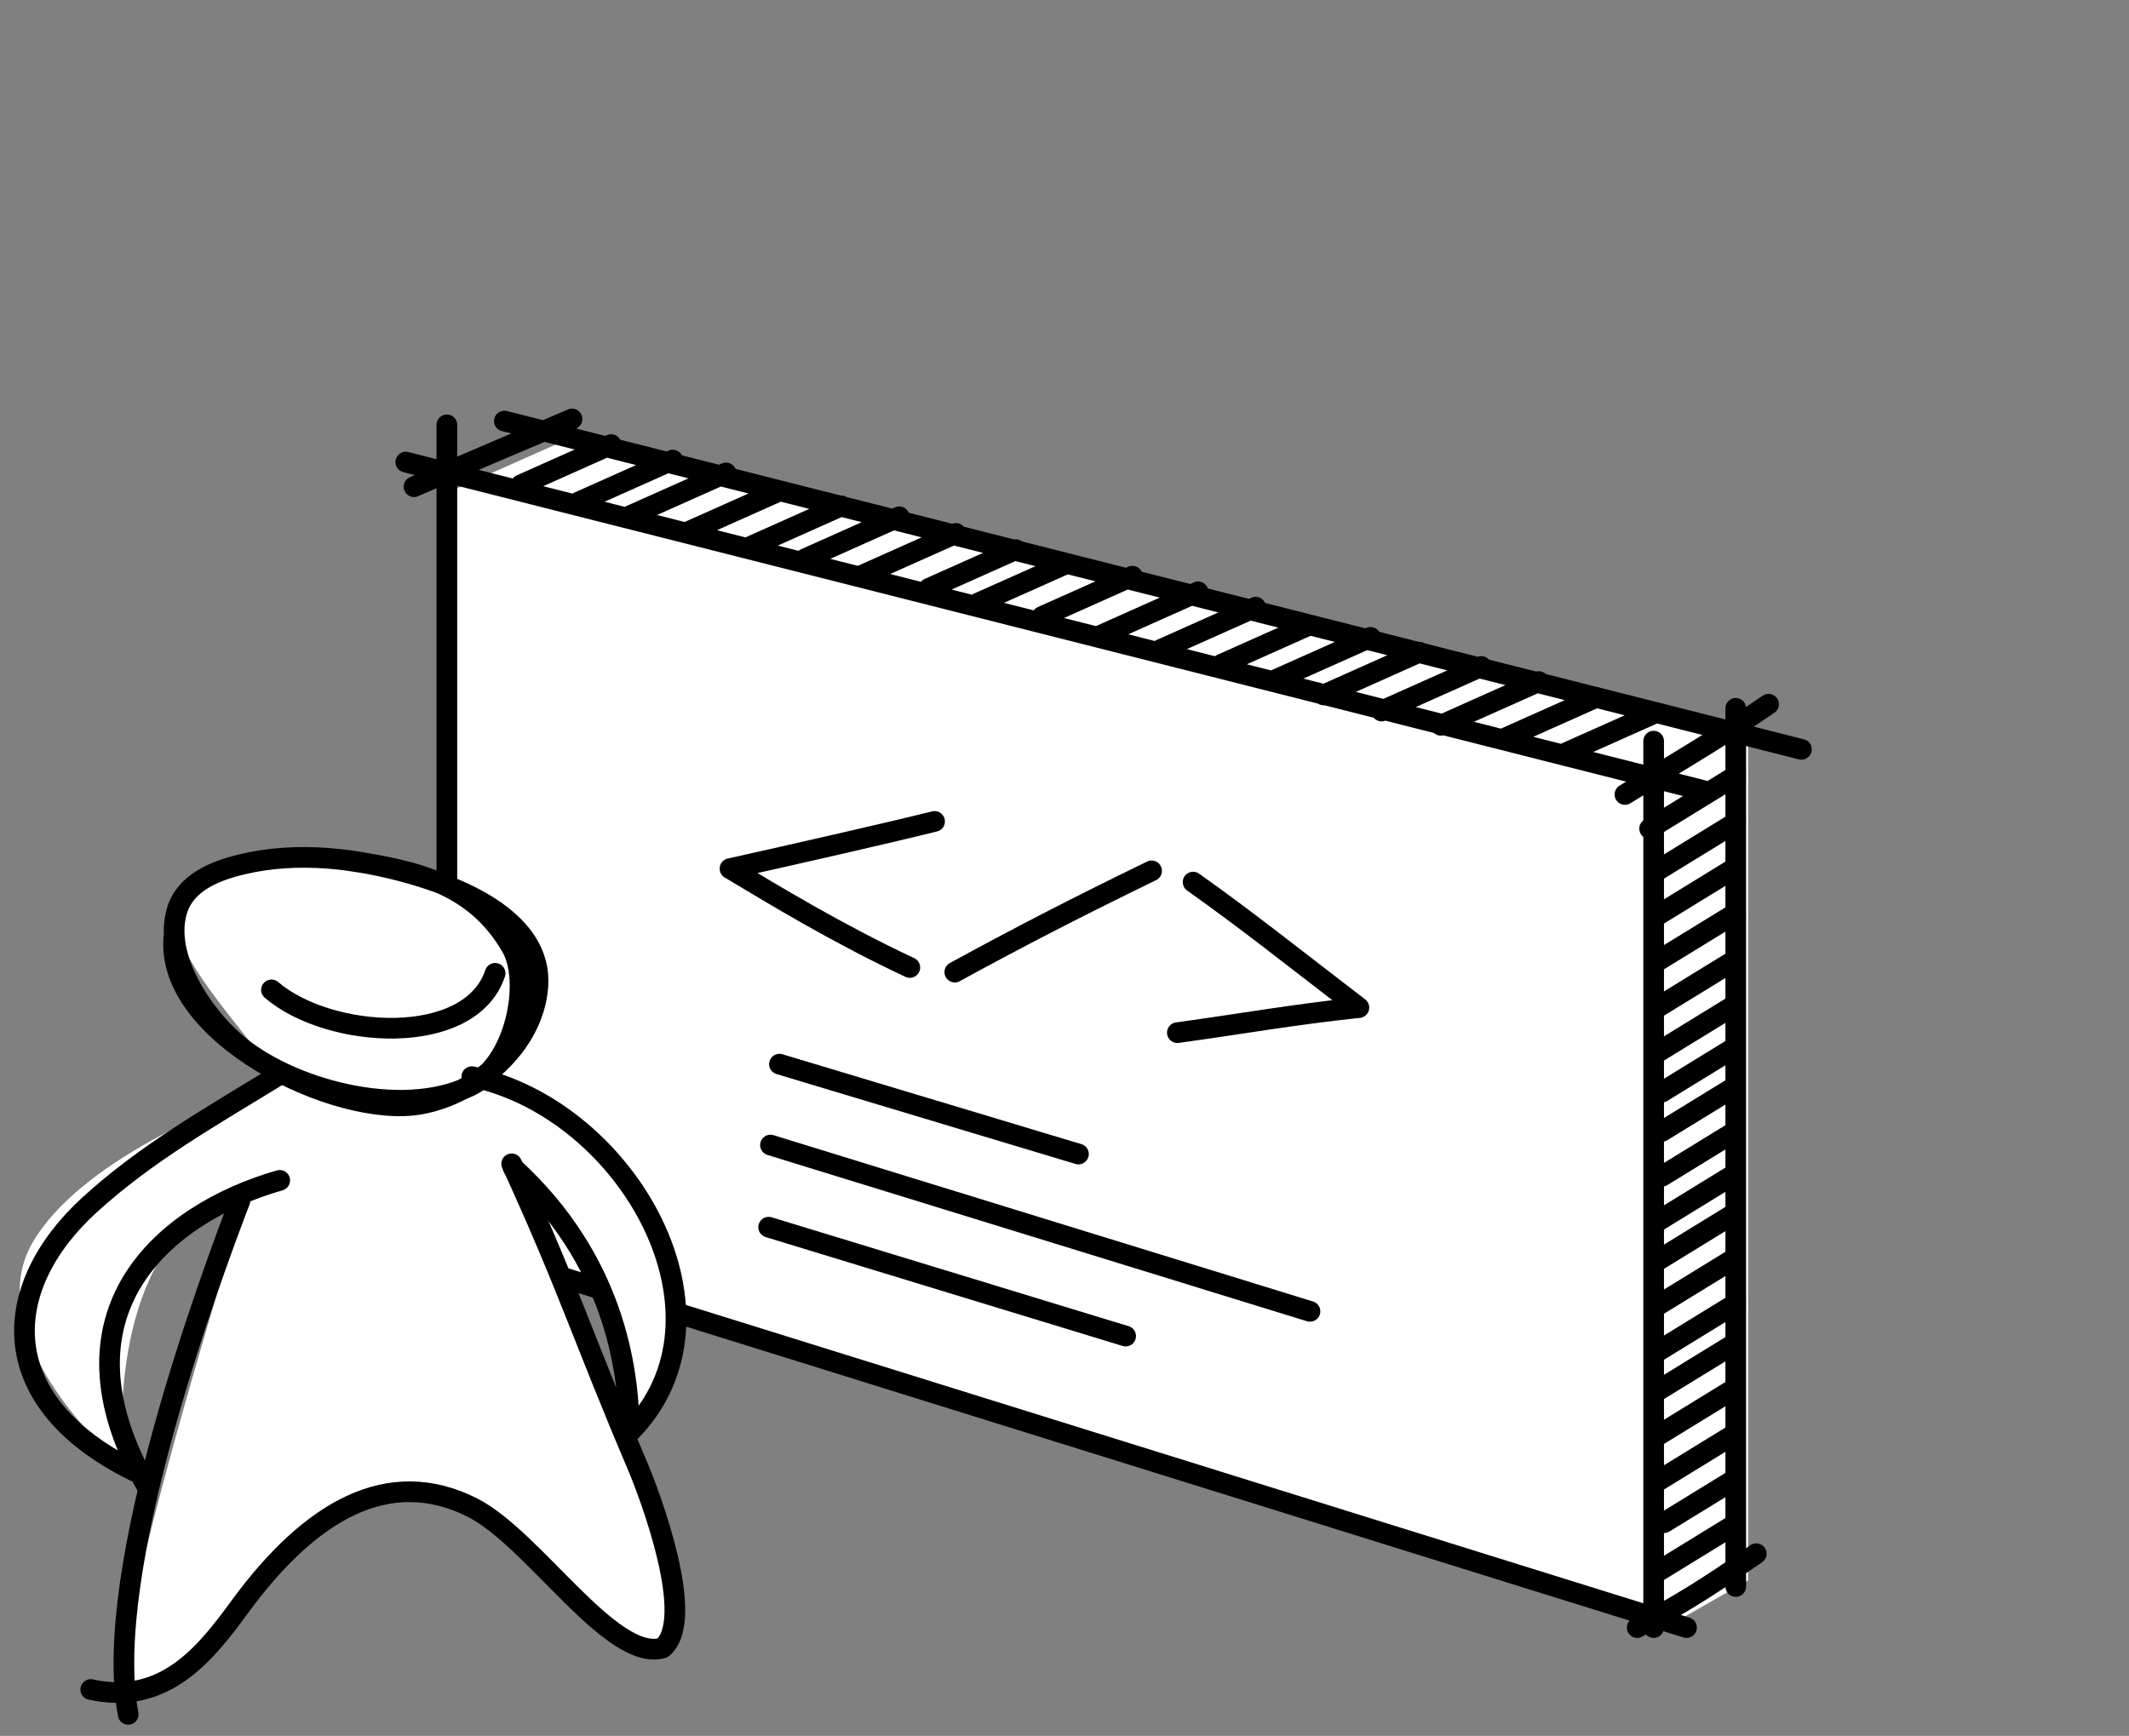 <svg fill="none" xmlns="http://www.w3.org/2000/svg" viewBox="0 0 103 84"><rect x="0" y="0" width="103" height="84" fill="#808080" stroke="none"/><path d="M26.984 21.467l-5.361 2.383v36.54l58.781 18.468 4.17-2.383V35.964l-57.59-14.497z" fill="#fff"/><path d="M21.619 20.56v41.518m58.384-26.214V78.76m2.383-40.512L19.633 22.36m67.519 13.902L24.4 20.375m57.192 58.384L20.427 59.694m63.548-25.418v42.497m-4.766 1.987c2.184-1.192 3.177-1.788 5.759-3.575m-6.355-36.739c2.581-1.589 4.73-2.842 6.95-4.369M20.03 23.552c3.177-1.39 4.515-1.948 7.646-3.277m-2.479 3.189l4.369-1.95-4.37 1.95zM28 24.29l4.545-2.028m-2.2 2.756l4.782-2.134m-1.914 2.883l4.495-2.006M36.34 26.43l4.365-1.949m-1.758 2.56l4.557-2.034m-1.95 2.898l4.693-2.094m-1.304 2.659l4.2-1.874m-1.855 2.602l4.319-1.927m-1.19 2.56l4.37-1.95-4.37 1.95zm2.66.989l4.887-2.181m-1.813 2.792l4.593-2.05m-1.672 2.775c1.403-.627 2.82-1.26 4.254-1.899m-1.7 2.673l4.679-2.088m-2.27 2.788l4.638-2.07m-1.834 2.847l4.828-2.155m-1.962 2.845l4.74-2.116m-1.627 2.734l4.415-1.97m-1.532 2.711l4.305-1.92m-.198 5.564l4.17-2.561m0 2.259l-3.772 2.316m3.54 0l-3.54 2.174m3.772-.101l-3.774 2.316m3.653 0l-3.653 2.243m3.54 0l-3.54 2.173m3.576-.144l-3.377 2.073m3.376-.172c-1.136.698-2.261 1.39-3.376 2.073m3.376.1l-3.376 2.074m3.377-.023l-3.773 2.318m3.773-.416l-3.585 2.201m3.54 0l-3.54 2.173m3.783-.096l-3.773 2.317m3.546-.276l-3.546 2.177m3.54 0l-3.54 2.174m3.575.008l-3.575 2.195m3.575 0l-3.275 2.01m3.275.174l-3.575 2.195M46.193 47.041c3.133-1.709 5.654-3.016 9.521-4.9m2.007.544c2.61 1.85 4.786 3.59 8.022 6.073-3.236.344-5.63.78-8.783 1.214M45.214 39.749c-2.175.544-6.96 1.631-9.897 2.284 2.175 1.305 5.22 3.154 8.7 4.785m-6.307 4.677l14.465 4.35m-14.9-.435l26.102 8.048m-26.19-4.074l17.272 5.27" stroke="#000" stroke-linecap="round" stroke-linejoin="round"/><path d="M5.993 81.757c-.641-1.924 3.74-16.832 6.012-24.046-5.772 1.282-6.413 9.35-6.012 13.225-2.405-2.004-6.653-6.973-4.41-10.82 2.245-3.848 8.951-6.68 12.024-7.615-2.538-4.142-12.023-12.023 3.607-10.42 10.602 1.087 7.748 8.149 5.21 10.42 1.47-.134 3.367-.882 7.214 3.607 3.847 4.488 3.83 10.722.894 12.788 0 0-.6-3.96-1.305-6.2-.934-2.962-4.242-5.98-4.242-5.98 4.242 9.57 7.613 19.576 7.613 19.576s1.632 9.462-8.918-2.937c-2.369-2.784-8.603.12-10.073 1.99-2.27 2.939-6.973 8.336-7.614 6.412z" fill="#fff"/><path d="M16.785 41.629c3.32.495 6.183 1.118 7.965 4.204.96 1.661.212 5.654-2.02 6.728-3.322 1.6-8.74.174-11.37-2.123-1.59-1.387-3.463-4.158-2.798-6.371.411-1.366 1.853-1.93 3.13-2.237 2.715-.652 5.585-.297 8.232.462 2.402.687 6.299 2.27 6.1 5.402-.186 2.905-3.004 5.25-5.683 5.735-4.046.731-12.526-3.437-11.913-8.217m16.327 11.106c2.778 6.072 3.474 8.475 6.088 14.618.567 1.332 2.89 7.452 1.202 8.817-2.494.67-6.227-5.317-9.217-6.813-4.008-2.004-7.79.122-11.223 4.81-1.603 2.188-3.607 4.809-7.214 4.007m7.214-23.645C10.28 61.58 4.876 76.024 6.202 82.96" stroke="#000" stroke-linecap="round" stroke-linejoin="round"/><path d="M13.459 52.041c-3.19 1.96-6.37 3.743-9.143 6.28C-.063 62.33-.383 67.963 6.799 71.33M22.827 52.1c7.614 1.603 13.196 11.65 7.614 17.233 0-3.206-.802-8.416-5.611-12.825m-.876-9.408c-1.203 3.607-8.016 3.206-10.821.801M7.121 71.948c-4.81-8.416.802-13.226 6.412-14.829" stroke="#000" stroke-linecap="round" stroke-linejoin="round"/></svg>